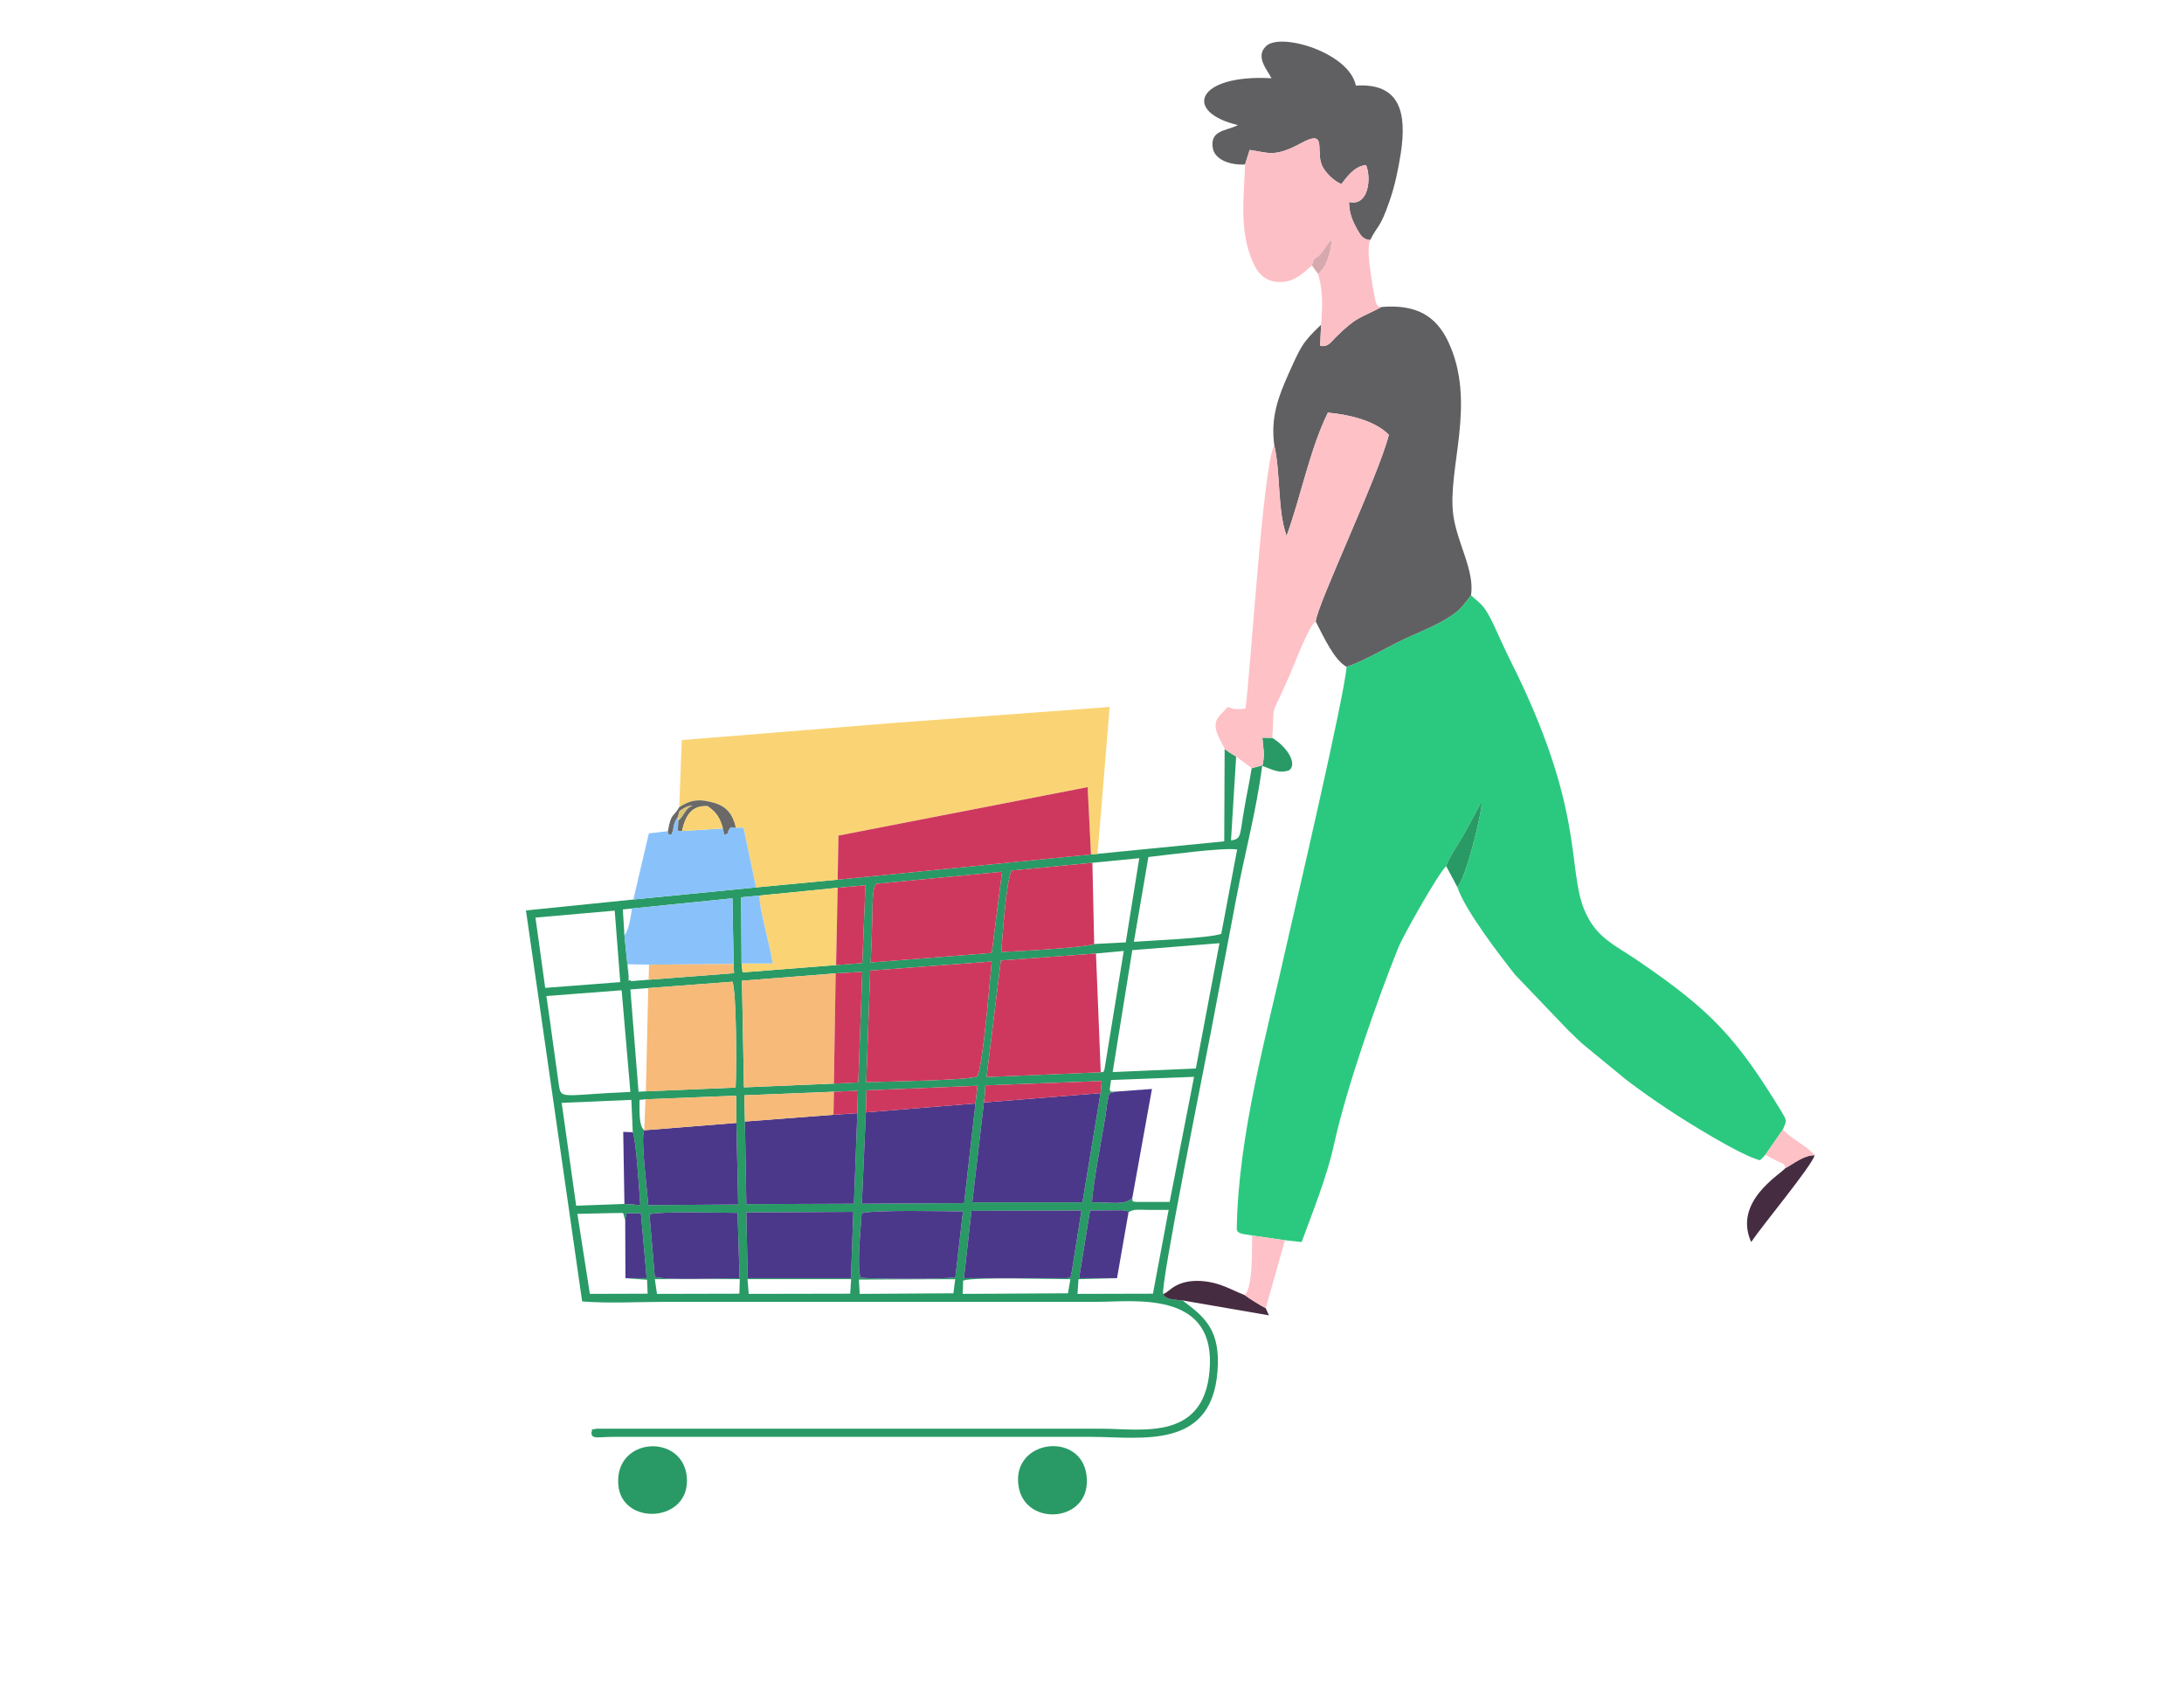 <?xml version="1.0" encoding="UTF-8"?>
<!DOCTYPE svg PUBLIC "-//W3C//DTD SVG 1.1//EN" "http://www.w3.org/Graphics/SVG/1.1/DTD/svg11.dtd">
<!-- Creator: CorelDRAW X8 -->
<svg xmlns="http://www.w3.org/2000/svg" xml:space="preserve" width="11in" height="8.5in" version="1.1" shape-rendering="geometricPrecision" text-rendering="geometricPrecision" image-rendering="optimizeQuality" fill-rule="evenodd" clip-rule="evenodd"
viewBox="0 0 11000 8500"
 xmlns:xlink="http://www.w3.org/1999/xlink">
 <g id="Capa_x0020_1">
  <path fill="#2BC97F" d="M6782 3358c-7,133 -264,1233 -299,1388 -100,452 -247,964 -254,1446 6,25 41,22 78,30l165 24 84 9c56,-153 128,-331 163,-492 63,-286 214,-717 323,-989 27,-67 209,-386 242,-412 13,-44 65,-116 90,-162 30,-56 60,-108 89,-165 1,69 -85,401 -123,432 39,119 223,356 291,442l269 281c31,28 55,56 90,83l201 165c67,51 136,100 209,148 80,54 366,233 464,257 12,-10 21,-20 28,-28l88 -127c17,-44 23,-40 -6,-88 -230,-377 -356,-510 -723,-761 -121,-83 -217,-117 -275,-266 -82,-214 4,-505 -370,-1249 -30,-60 -55,-118 -86,-184 -49,-101 -61,-95 -111,-142 -49,62 -54,75 -125,119 -45,28 -114,58 -169,82 -104,44 -233,126 -333,159z"/>
  <path fill="#299A65" d="M4851 6449c54,-19 450,-7 540,-7l-12 71 -530 3 2 -67zm-525 -5l485 -2 -9 71 -472 3 -4 -72zm-561 -2l522 0 -5 73 -511 1 -6 -74zm-467 0l428 0 -2 73 -415 1 -11 -74zm988 -5l-520 0 -7 -331 539 -3 -12 334zm-1015 -322c62,-16 360,-7 444,-7l10 329c-85,0 -364,11 -427,-6l-27 -316zm1541 317c-53,12 -407,9 -477,3 -21,-51 1,-252 5,-325 58,-18 421,-10 510,-9l-38 331zm563 5l-520 0 38 -339 554 -2 -48 303c-14,57 4,22 -24,38zm-2226 -293l6 -34 73 0 29 327 -107 0 109 8 3 70 -291 1 -63 -403 184 -4c65,1 39,-10 57,35zm2477 293l-191 0 55 -341 146 -1c12,0 15,-1 27,2 26,5 3,-5 21,8 27,-18 53,-12 96,-12 35,0 71,0 106,0l-79 422 -380 1 5 -74 194 -5zm-1426 -939l121 -5 -3 113 -17 456 -542 2 -7 -416 -3 -132 451 -18zm-1013 204c17,35 33,302 38,367l-80 -6 -243 9 -73 -518 351 -15 7 163zm64 -166l457 -18 1 137 9 411 -453 3c-2,-47 -41,-345 -20,-377 -30,-20 -23,-116 -24,-153l30 -3zm1662 21l-57 502 -515 3 20 -460 3 -111 559 -23 -10 89zm47 -42l3 -49 586 -22 -6 61 -91 550 -555 0 63 -540zm743 518c-39,38 -98,21 -203,22 1,-67 52,-340 69,-441 3,-22 6,-56 11,-76 13,-50 -5,-21 32,-40 -42,-4 -8,4 -23,-10l7 -49 418 -16 -123 630 -169 0c-24,-6 -15,6 -19,-20zm-2572 -1046l44 512c-354,15 -349,42 -361,-41l-26 -186c-12,-87 -23,-170 -36,-256l379 -29zm134 -11l424 -32c21,52 21,448 16,533l-452 19 -37 2 -41 -515 90 -7zm935 481l-453 19 -10 -537 472 -37 134 -8 -20 557 -123 6zm795 -615c-10,96 -44,527 -73,579 -43,20 -472,26 -559,29l20 -562 612 -46zm549 558l-575 24 72 -587 479 -35 140 -13 -97 596c-10,19 5,10 -19,15zm598 -650l-119 631 -419 18 99 -614 439 -35zm-1931 110l-471 37 -5 -45 -2 -333 93 -9 393 -39 140 -13 -16 392 -132 10zm-1074 -280l552 -56 6 331 2 46 -430 33 -88 7c-15,-18 -12,26 -13,-26l-21 -205 -8 -130zm-41 6l28 360 -378 29 -49 -354 399 -35zm1951 -196l-52 409 -610 48c4,-69 6,-139 8,-207 2,-42 -1,-135 11,-173 1,-2 3,-4 4,-8 1,-4 2,-5 4,-8l635 -61zm464 364c-44,18 -396,38 -468,40 7,-85 24,-352 52,-410l407 -39 236 -23 -68 424 -159 8zm273 -438c91,-10 376,-49 447,-38l-80 425c-65,22 -347,33 -440,40l73 -427zm520 -447c-10,67 -25,131 -36,198 -25,139 -13,159 -68,165l26 -422c-29,-17 -32,-19 -58,-38l-2 465 -638 63 -33 3 -1276 127 -411 39 -618 61 -541 55 283 1969c130,11 296,2 430,2l2168 0c175,0 573,-57 564,311 -11,397 -342,328 -545,328l-2544 0c-40,9 -16,-9 -26,19 -1,36 33,22 113,22l2399 0c262,0 633,74 643,-369 4,-184 -81,-244 -178,-318 -31,-4 -87,-2 -97,-32 -18,-32 214,-1182 241,-1326 42,-222 84,-442 126,-664 42,-226 101,-437 131,-670 47,16 84,41 136,22 42,-31 -7,-115 -85,-163l-50 -1c4,59 14,75 1,139l-55 15z"/>
  <path fill="#FAD474" d="M4511 3640l-1077 87 -13 338c57,-37 101,-44 178,-21 61,18 92,57 107,124l39 1 63 300 411 -39 4 -222 1255 -244 17 339 33 -3 61 -740 -89 7 -989 73z"/>
  <path fill="#606062" d="M6654 1635c-95,91 -101,107 -166,252 -49,110 -89,215 -70,355 33,144 15,325 62,457 73,-201 117,-435 208,-621 117,11 242,44 307,112 -51,204 -365,863 -368,940 41,80 93,194 155,228 100,-33 229,-115 333,-159 55,-24 124,-54 169,-82 71,-44 76,-57 125,-119 19,-125 -69,-260 -89,-402 -33,-234 121,-567 -27,-878 -60,-124 -156,-187 -335,-172 -114,61 -122,45 -232,154 -20,20 -38,51 -77,41l5 -106z"/>
  <path fill="#FEC1C6" d="M6418 2242c-56,93 -118,1128 -145,1327 -39,3 -59,5 -88,-9l-38 39c-56,57 -2,118 21,173 26,19 29,21 58,38l73 54c1,1 4,3 5,5l55 -15c13,-64 3,-80 -1,-139l50 1c15,-201 -19,-72 88,-317 19,-43 100,-258 131,-269 3,-77 317,-736 368,-940 -65,-68 -190,-101 -307,-112 -91,186 -135,420 -208,621 -47,-132 -29,-313 -62,-457z"/>
  <path fill="#606062" d="M6271 828l23 -73c97,14 125,39 261,-35 138,-75 64,50 109,124 20,34 56,68 92,83 27,-34 63,-89 124,-96 28,63 14,210 -85,186 -1,40 11,80 27,112 34,67 44,75 79,80 37,-75 49,-56 96,-192 28,-79 44,-157 58,-243 32,-208 -4,-357 -226,-343 -34,-167 -380,-269 -452,-199 -57,54 7,121 27,162 -377,-21 -449,169 -169,236 -58,30 -140,24 -127,113 9,65 96,90 163,85z"/>
  <path fill="#FDBFC6" d="M6271 828c-6,159 -27,322 29,467 24,64 57,120 136,125 86,6 135,-54 172,-83 13,-53 17,-25 48,-63 18,-22 28,-47 51,-67 -3,67 -28,142 -69,172 26,82 23,164 16,256l-5 106c39,10 57,-21 77,-41 110,-109 118,-93 232,-154 -29,1 -30,-32 -37,-64 -6,-32 -11,-59 -15,-91 -8,-57 -21,-141 -5,-182 -35,-5 -45,-13 -79,-80 -16,-32 -28,-72 -27,-112 99,24 113,-123 85,-186 -61,7 -97,62 -124,96 -36,-15 -72,-49 -92,-83 -45,-74 29,-199 -109,-124 -136,74 -164,49 -261,35l-23 73z"/>
  <polygon fill="#CE385E" points="4219,4430 5495,4303 5478,3964 4223,4208 "/>
  <path fill="#CE385E" d="M4383 4888l-20 562c87,-3 516,-9 559,-29 29,-52 63,-483 73,-579l-612 46z"/>
  <polygon fill="#CE385E" points="5544,5400 5520,4802 5041,4837 4969,5424 "/>
  <polygon fill="#4B388A" points="5543,5505 4956,5552 4960,5515 4897,6055 5452,6055 "/>
  <polygon fill="#4B388A" points="4361,5602 4341,6062 4856,6059 4913,5557 "/>
  <polygon fill="#F7BA79" points="4200,5457 4209,4902 3737,4939 3747,5476 "/>
  <path fill="#CE385E" d="M4412 4451c-2,3 -3,4 -4,8 -1,4 -3,6 -4,8 -12,38 -9,131 -11,173 -2,68 -4,138 -8,207l610 -48 52 -409 -635 61z"/>
  <polygon fill="#4B388A" points="4198,5614 3752,5648 3759,6064 4301,6062 4318,5606 "/>
  <path fill="#F7BA79" d="M3265 4976l-12 520 452 -19c5,-85 5,-481 -16,-533l-424 32z"/>
  <path fill="#4B388A" d="M5375 6437c28,-16 10,19 24,-38l48 -303 -554 2 -38 339 520 0z"/>
  <path fill="#CE385E" d="M5511 4754l-9 -409 -407 39c-28,58 -45,325 -52,410 72,-2 424,-22 468,-40z"/>
  <path fill="#4B388A" d="M3245 5692c-21,32 18,330 20,377l453 -3 -9 -411 -464 37z"/>
  <polygon fill="#4B388A" points="4298,6103 3759,6106 3766,6437 4286,6437 "/>
  <path fill="#89C2FA" d="M3364 4186l-96 11 -78 333 618 -61 -63 -300 -39 -1 -26 -2c-31,41 3,24 -32,38l-7 -32 -206 13c-29,-3 -12,10 -21,-8l3 -45 -2 -20c-32,45 -16,57 -34,91 -26,-6 -10,9 -17,-17z"/>
  <path fill="#4B388A" d="M4850 6101c-89,-1 -452,-9 -510,9 -4,73 -26,274 -5,325 70,6 424,9 477,-3l38 -331z"/>
  <path fill="#89C2FA" d="M3137 4580l46 -5c-6,41 -14,105 -38,135l21 205 -3 -59 106 2 426 -3 -6 -331 -552 56z"/>
  <path fill="#4B388A" d="M3298 6431c63,17 342,6 427,6l-10 -329c-84,0 -382,-9 -444,7l27 316z"/>
  <path fill="#FAD474" d="M3826 4510c-5,60 55,260 66,342l-157 0 5 45 471 -37 8 -389 -393 39z"/>
  <path fill="#4B388A" d="M5612 5498c-37,19 -19,-10 -32,40 -5,20 -8,54 -11,76 -17,101 -68,374 -69,441 105,-1 164,16 203,-22l99 -549 -190 14z"/>
  <path fill="#299A65" d="M5130 7484c32,212 376,183 342,-57 -30,-221 -378,-177 -342,57z"/>
  <path fill="#299A65" d="M3114 7475c14,213 368,195 345,-39 -22,-218 -362,-200 -345,39z"/>
  <polygon fill="#CE385E" points="4209,4902 4200,5457 4323,5451 4343,4894 "/>
  <polygon fill="#F7BA79" points="3251,5536 3245,5692 3709,5655 3708,5518 "/>
  <path fill="#4B388A" d="M5626 6437l58 -332c-18,-13 5,-3 -21,-8 -12,-3 -15,-2 -27,-2l-146 1 -55 341 191 0z"/>
  <polygon fill="#F7BA79" points="3752,5648 4198,5614 4200,5498 3749,5516 "/>
  <polygon fill="#CE385E" points="4361,5602 4913,5557 4923,5468 4364,5491 "/>
  <polygon fill="#CE385E" points="4219,4471 4211,4860 4343,4850 4359,4458 "/>
  <path fill="#462C41" d="M8992 5883c-29,34 -263,169 -172,372 60,-89 302,-379 320,-437 -53,-2 -107,43 -148,65z"/>
  <path fill="#462C41" d="M5859 6517c10,30 66,28 97,32l435 75 -16 -36c-21,-10 -88,-52 -106,-66 -70,-27 -121,-62 -209,-70 -43,-4 -85,0 -121,15 -41,17 -52,38 -80,50z"/>
  <path fill="#FEC1C8" d="M6269 6522c18,14 85,56 106,66l97 -342 -165 -24c-3,54 6,260 -38,300z"/>
  <polygon fill="#CE385E" points="4960,5515 4956,5552 5543,5505 5549,5444 4963,5466 "/>
  <path fill="#89C2FA" d="M3735 4852l157 0c-11,-82 -71,-282 -66,-342l-93 9 2 333z"/>
  <polygon fill="#4B388A" points="3149,6144 3150,6437 3257,6437 3228,6110 3155,6110 "/>
  <polygon fill="#F7BA79" points="3269,4858 3267,4934 3697,4901 3695,4855 "/>
  <path fill="#299A65" d="M7284 4362l56 105c38,-31 124,-363 123,-432 -29,57 -59,109 -89,165 -25,46 -77,118 -90,162z"/>
  <path fill="#4B388A" d="M3145 6063l80 6c-5,-65 -21,-332 -38,-367l-48 -2 6 363z"/>
  <path fill="#FEC1C6" d="M8892 5815c19,11 38,22 57,31 30,15 40,11 43,37 41,-22 95,-67 148,-65 -40,-49 -121,-83 -160,-130l-88 127z"/>
  <path fill="#6A6968" d="M3421 4065c-29,52 -41,26 -57,121 7,26 -9,11 17,17 18,-34 2,-46 34,-91l8 -28c19,-12 37,-26 67,-27 -39,10 -41,47 -73,75l-3 45c9,18 -8,5 21,8 16,-71 45,-131 129,-125 41,28 62,56 77,112l7 32c35,-14 1,3 32,-38l26 2c-15,-67 -46,-106 -107,-124 -77,-23 -121,-16 -178,21z"/>
  <path fill="#FAD474" d="M3435 4185l206 -13c-15,-56 -36,-84 -77,-112 -84,-6 -113,54 -129,125z"/>
  <polygon fill="#CE385E" points="4198,5614 4318,5606 4321,5493 4200,5498 "/>
  <path fill="#D7A8AD" d="M6608 1337l30 42c41,-30 66,-105 69,-172 -23,20 -33,45 -51,67 -31,38 -35,10 -48,63z"/>
  <path fill="#DCC471" d="M3415 4112l2 20c32,-28 34,-65 73,-75 -30,1 -48,15 -67,27l-8 28z"/>
 </g>
</svg>
